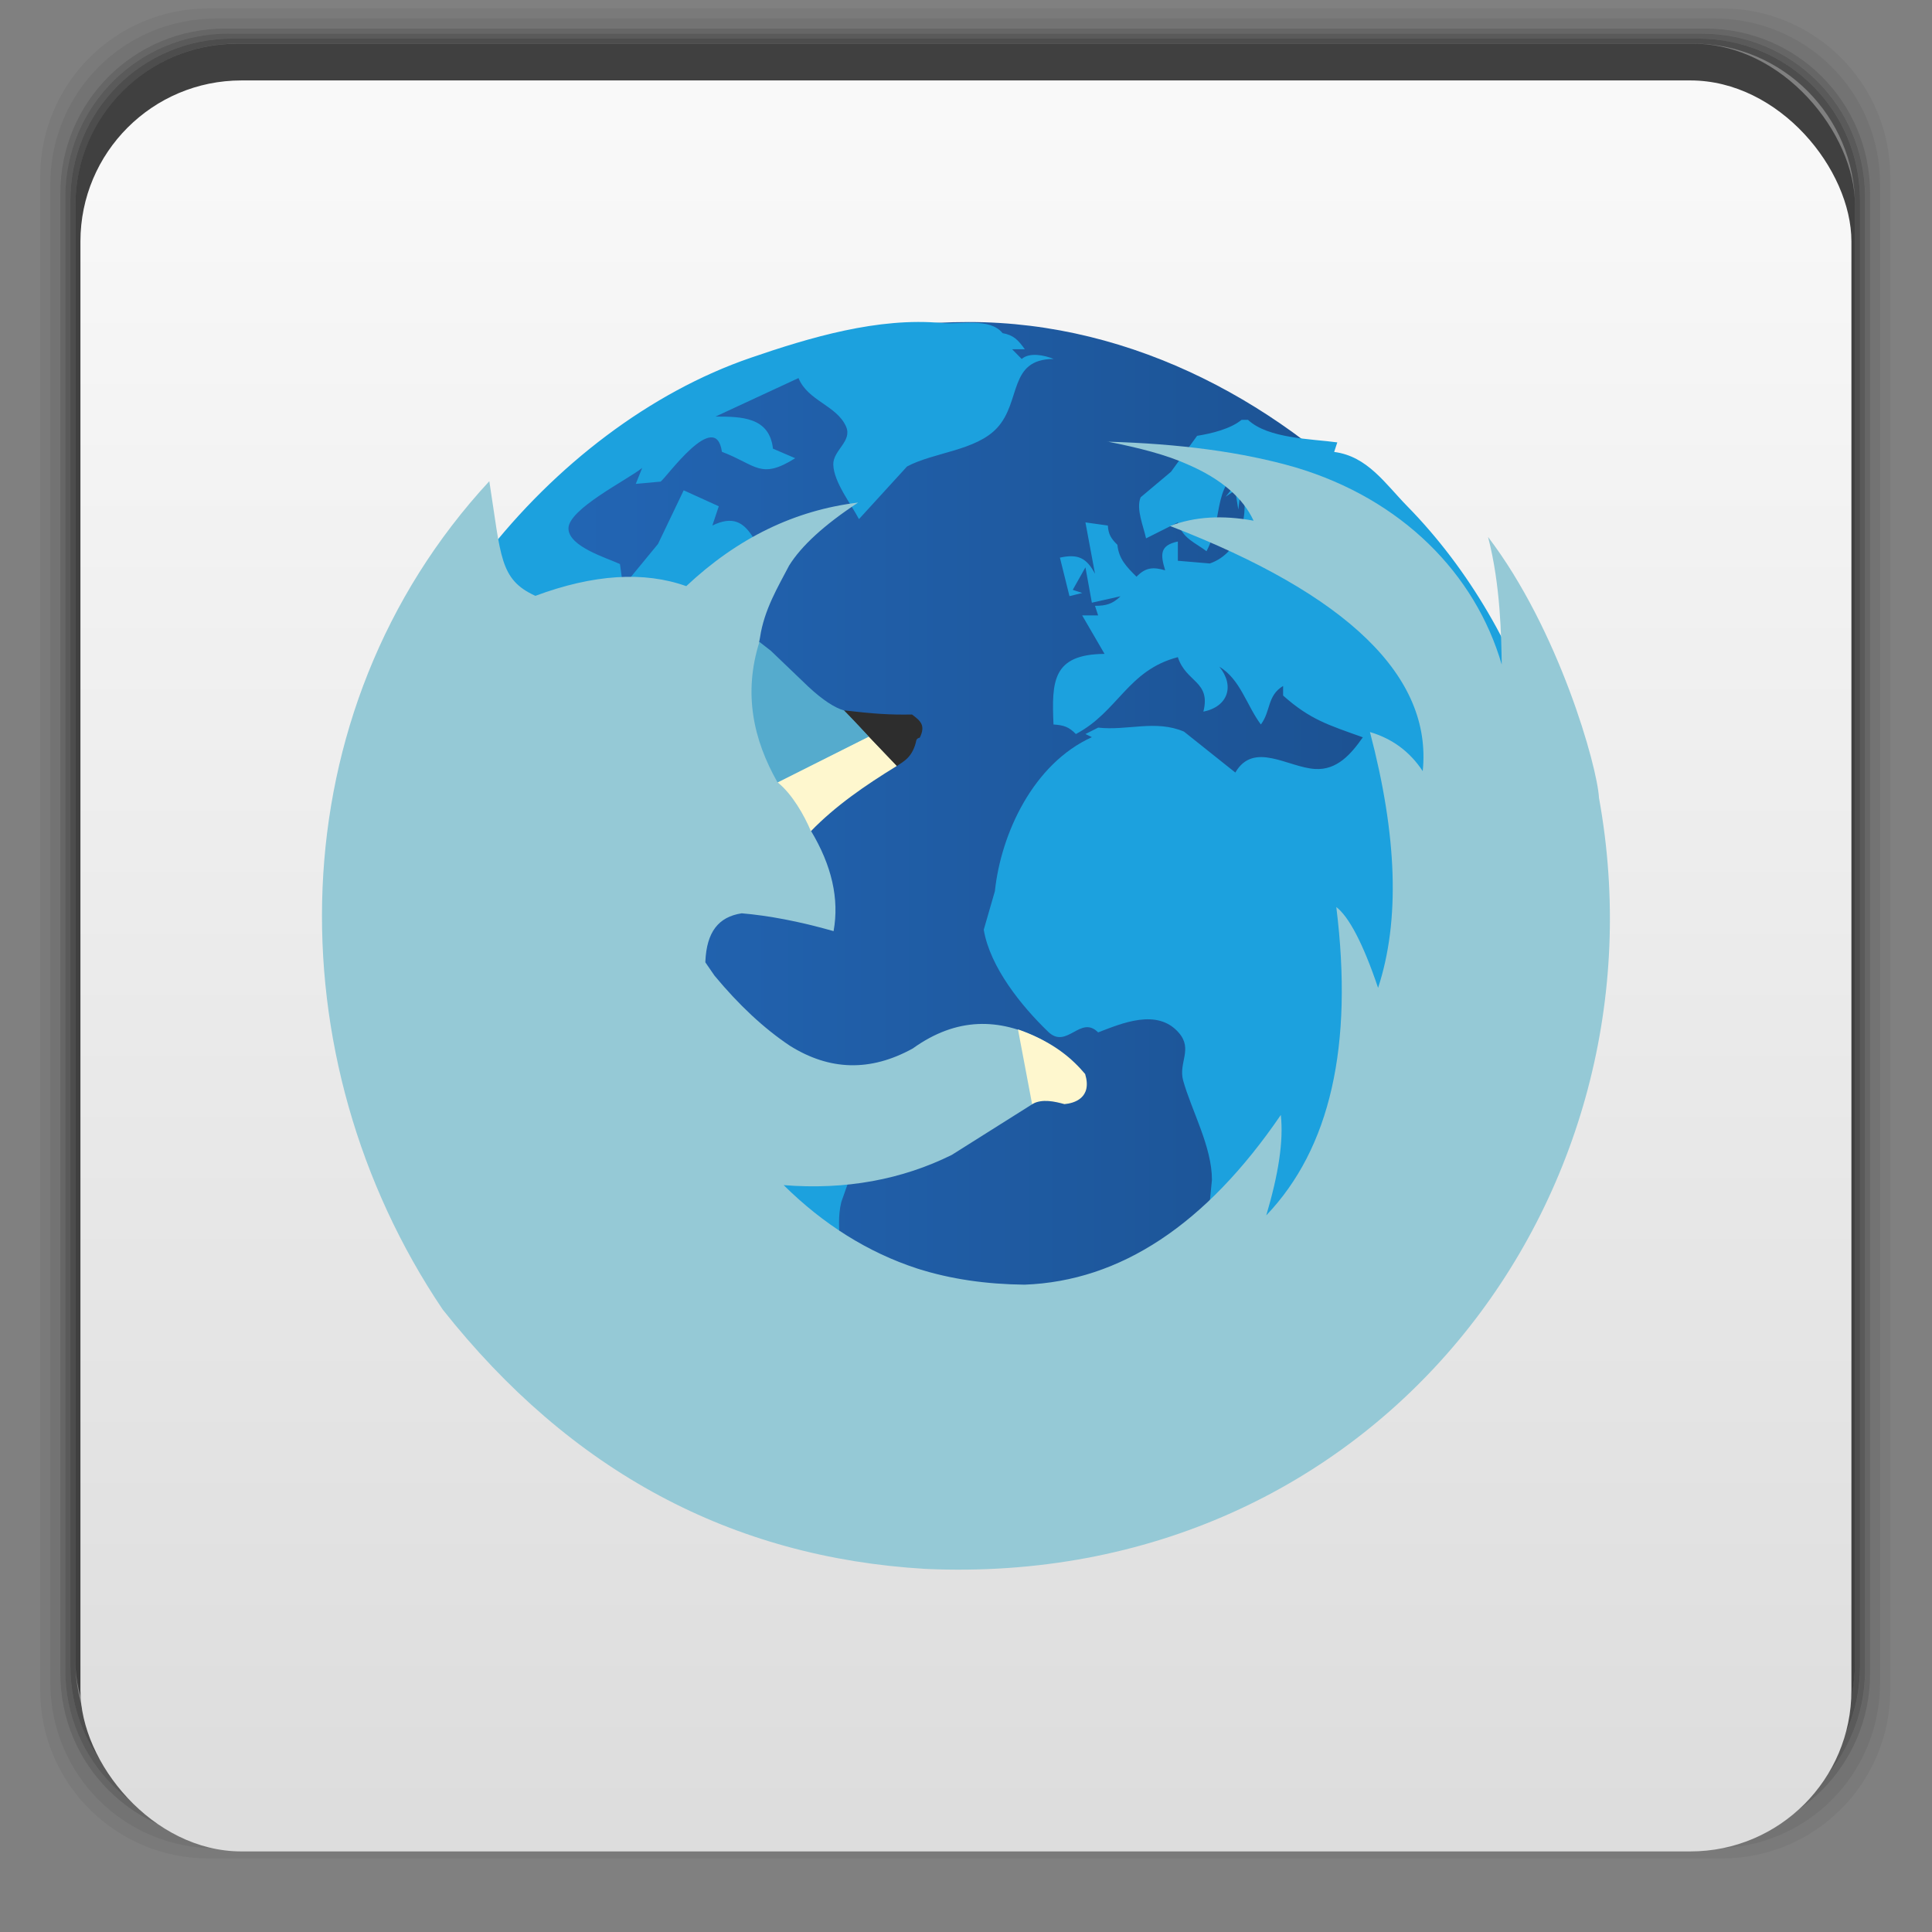 <svg xmlns="http://www.w3.org/2000/svg" xmlns:xlink="http://www.w3.org/1999/xlink" width="48" viewBox="0 0 13.547 13.547" height="48">
 <rect x="0" y="0" width="13.547" height="13.547" fill="#808080" stroke="none"/>
 <defs>
  <linearGradient id="0">
   <stop stop-color="#246abc"/>
   <stop offset="1" stop-color="#1a4d8a"/>
  </linearGradient>
  <linearGradient gradientTransform="matrix(0.282,0,0,0.282,0,-283.453)" xlink:href="#2" id="1" y1="1050.36" x2="0" y2="1006.36" gradientUnits="userSpaceOnUse"/>
  <linearGradient id="2">
   <stop stop-color="#dddddd"/>
   <stop offset="1" stop-color="#fafafa"/>
  </linearGradient>
  <linearGradient xlink:href="#0" id="3" x1="2.578" x2="11.01" gradientUnits="userSpaceOnUse"/>
 </defs>
 <g transform="matrix(0.282,0,0,0.282,0,-283.453)">
  <path transform="translate(0,1004.362)" d="M 5.188,1 C 2.871,1 1,2.871 1,5.188 l 0,37.625 C 1,45.129 2.871,47 5.188,47 l 37.625,0 C 45.129,47 47,45.129 47,42.812 L 47,5.188 C 47,2.871 45.129,1 42.812,1 L 5.188,1 z m 0.188,0.25 37.25,0 c 2.292,0 4.125,1.833 4.125,4.125 l 0,37.25 c 0,2.292 -1.833,4.125 -4.125,4.125 l -37.25,0 C 3.083,46.75 1.25,44.917 1.25,42.625 l 0,-37.25 C 1.25,3.083 3.083,1.25 5.375,1.25 z" opacity="0.05"/>
  <path transform="translate(0,1004.362)" d="M 5.375,1.25 C 3.083,1.25 1.25,3.083 1.25,5.375 l 0,37.25 c 0,2.292 1.833,4.125 4.125,4.125 l 37.25,0 c 2.292,0 4.125,-1.833 4.125,-4.125 l 0,-37.25 C 46.75,3.083 44.917,1.25 42.625,1.25 l -37.25,0 z m 0.219,0.25 36.812,0 C 44.673,1.5 46.5,3.327 46.5,5.594 l 0,36.812 C 46.5,44.673 44.673,46.5 42.406,46.5 l -36.812,0 C 3.327,46.5 1.5,44.673 1.5,42.406 l 0,-36.812 C 1.5,3.327 3.327,1.5 5.594,1.5 z" opacity="0.1"/>
  <path transform="translate(0,1004.362)" d="M 5.594,1.5 C 3.327,1.5 1.5,3.327 1.5,5.594 l 0,36.812 C 1.5,44.673 3.327,46.5 5.594,46.5 l 36.812,0 C 44.673,46.5 46.5,44.673 46.5,42.406 l 0,-36.812 C 46.5,3.327 44.673,1.5 42.406,1.5 l -36.812,0 z m 0.094,0.125 36.625,0 c 2.254,0 4.062,1.809 4.062,4.062 l 0,36.625 c 0,2.254 -1.809,4.062 -4.062,4.062 l -36.625,0 c -2.254,0 -4.062,-1.809 -4.062,-4.062 l 0,-36.625 C 1.625,3.434 3.434,1.625 5.688,1.625 z" opacity="0.2"/>
  <path transform="translate(0,1004.362)" d="M 5.688,1.625 C 3.434,1.625 1.625,3.434 1.625,5.688 l 0,36.625 c 0,2.254 1.809,4.062 4.062,4.062 l 36.625,0 c 2.254,0 4.062,-1.809 4.062,-4.062 l 0,-36.625 c 0,-2.254 -1.809,-4.062 -4.062,-4.062 l -36.625,0 z m 0.094,0.125 36.438,0 c 2.241,0 4.031,1.79 4.031,4.031 l 0,36.438 c 0,2.241 -1.79,4.031 -4.031,4.031 l -36.438,0 C 3.54,46.25 1.75,44.46 1.75,42.219 l 0,-36.438 C 1.75,3.54 3.54,1.75 5.781,1.75 z" opacity="0.3"/>
  <path transform="translate(0,1004.362)" d="M 5.781,1.75 C 3.54,1.75 1.75,3.54 1.75,5.781 l 0,36.438 c 0,2.241 1.79,4.031 4.031,4.031 l 36.438,0 c 2.241,0 4.031,-1.79 4.031,-4.031 l 0,-36.438 C 46.25,3.54 44.46,1.75 42.219,1.75 l -36.438,0 z m 0.125,0.125 36.188,0 c 2.229,0 4.031,1.803 4.031,4.031 l 0,36.188 c 0,2.229 -1.803,4.031 -4.031,4.031 l -36.188,0 C 3.678,46.125 1.875,44.322 1.875,42.094 l 0,-36.188 C 1.875,3.678 3.678,1.875 5.906,1.875 z" opacity="0.4"/>
  <rect width="44.25" height="44.25" x="1.875" y="1006.24" rx="4.02" opacity="0.5"/>
 </g>
 <rect width="12.418" height="12.418" x="0.564" y="0.564" rx="1.129" fill="url(#1)"/>
 <rect height="8.467" rx="4.214" y="2.258" x="2.578" width="8.429" fill="url(#3)" fill-rule="evenodd"/>
 <path d="M 2.781,6.72 2.826,6.495 3.316,6.701 3.654,7.015 3.944,7.058 c -0.104,0.235 -0.314,0.614 -0.275,0.877 0.022,0.153 0.178,0.37 0.267,0.495 0.124,0.174 0.359,0.276 0.422,0.495 l 0.01,0.36 0.068,0.27 c -0.014,0.114 -0.12,0.313 -0.05,0.419 0.077,0.117 0.364,0.263 0.497,0.3 0.127,0.035 0.141,-0.098 0.09,-0.179 L 5.138,9.864 5.348,9.708 5.496,9.195 5.814,8.988 C 5.944,8.792 5.85,8.63 5.899,8.429 L 6.113,7.822 C 5.871,7.731 5.524,7.619 5.353,7.417 L 5.308,7.44 5.263,7.237 4.995,7.102 4.95,7.147 4.883,6.833 4.525,6.804 4.257,6.657 C 4.141,6.64 3.988,6.83 3.944,6.922 l -0.157,-0.022 0.045,-0.045 -0.134,-0.09 0.022,0.09 C 3.624,6.755 3.608,6.629 3.631,6.496 l -0.157,-0.067 -0.022,0.067 C 3.424,6.384 3.436,6.241 3.519,6.158 3.397,6.074 3.314,6.153 3.229,6.248 L 3.05,5.888 c -0.049,0.11 -0.031,0.22 -0.022,0.337 l -0.045,0 C 2.973,6.1 2.942,5.962 3.005,5.844 3.124,5.622 3.48,5.528 3.698,5.574 l -0.022,0.045 0.201,0.18 c 8.467e-4,-0.344 0.135,-0.38 0.324,-0.63 L 4.334,4.927 C 4.48,4.765 4.708,4.654 4.905,4.581 L 5.151,4.427 C 5.072,4.288 4.861,4.328 4.727,4.337 4.969,4.199 5.299,4.274 5.464,4.022 5.283,3.89 5.283,3.544 4.995,3.685 L 5.04,3.55 4.794,3.438 4.614,3.814 4.369,4.112 4.347,3.955 C 4.252,3.911 3.991,3.834 3.986,3.708 3.981,3.571 4.401,3.364 4.503,3.281 L 4.458,3.393 4.632,3.377 c 0.037,-0.023 0.386,-0.518 0.43,-0.209 0.242,0.092 0.27,0.198 0.514,0.045 L 5.42,3.146 C 5.395,2.924 5.2,2.921 5.017,2.921 L 5.599,2.651 c 0.065,0.16 0.268,0.192 0.333,0.339 0.047,0.104 -0.092,0.167 -0.089,0.268 0.004,0.124 0.124,0.275 0.18,0.382 L 6.36,3.271 c 0.186,-0.1 0.484,-0.11 0.632,-0.271 0.171,-0.186 0.077,-0.482 0.396,-0.483 -0.065,-0.027 -0.169,-0.048 -0.224,0 l -0.067,-0.068 0.089,0 C 7.139,2.384 7.108,2.35 7.03,2.336 6.94,2.225 6.733,2.277 6.605,2.265 6.158,2.223 5.676,2.367 5.263,2.509 3.856,2.992 2.595,4.549 2.54,6.091 2.534,6.266 2.682,6.344 2.755,6.478 L 2.781,6.72 M 8.707,2.943 C 8.628,3.008 8.494,3.04 8.394,3.056 L 8.211,3.308 7.998,3.487 c -0.034,0.082 0.021,0.206 0.038,0.288 L 8.259,3.663 c 0.032,0.112 0.119,0.14 0.201,0.202 0.133,-0.253 0.018,-0.495 0.335,-0.629 l -0.201,0.247 0.067,-0.045 0.022,0.135 0.022,-0.18 C 8.766,3.596 8.704,3.875 8.483,3.951 l -0.224,-0.019 0,-0.135 c -0.127,0.027 -0.123,0.09 -0.089,0.202 -0.086,-0.025 -0.138,-0.02 -0.201,0.045 C 7.9,3.975 7.845,3.92 7.835,3.82 7.791,3.777 7.772,3.747 7.768,3.685 L 7.611,3.663 7.678,4.023 C 7.618,3.91 7.557,3.883 7.432,3.91 L 7.499,4.18 7.589,4.158 7.522,4.136 7.611,3.978 7.656,4.226 7.857,4.181 C 7.801,4.235 7.756,4.248 7.678,4.248 l 0.022,0.067 -0.112,0 0.157,0.27 C 7.379,4.588 7.374,4.777 7.387,5.08 7.459,5.085 7.494,5.096 7.544,5.147 7.84,4.991 7.908,4.699 8.259,4.608 8.316,4.786 8.492,4.775 8.438,4.99 8.611,4.955 8.659,4.809 8.55,4.675 8.697,4.763 8.74,4.944 8.841,5.08 8.912,4.986 8.884,4.878 8.997,4.81 l 0,0.067 C 9.187,5.047 9.317,5.084 9.556,5.17 9.474,5.287 9.375,5.402 9.221,5.392 9.032,5.381 8.791,5.195 8.662,5.417 L 8.302,5.13 c -0.2,-0.085 -0.396,-0.005 -0.602,-0.028 l -0.089,0.045 0.045,0.022 C 7.246,5.355 7.019,5.843 6.976,6.249 l -0.078,0.27 c 0.044,0.263 0.265,0.536 0.452,0.716 0.131,0.126 0.226,-0.121 0.35,0.004 0.165,-0.063 0.415,-0.172 0.566,0.003 0.1,0.115 -0.004,0.21 0.03,0.334 0.06,0.214 0.202,0.464 0.202,0.697 L 8.443,8.834 C 8.492,9.177 8.681,9.465 8.684,9.824 8.958,9.795 9.266,9.657 9.419,9.419 L 9.484,9.219 9.597,9.08 9.555,8.859 C 9.618,8.705 9.877,8.688 9.916,8.519 9.969,8.29 9.831,8.017 9.913,7.778 10.041,7.409 10.396,7.139 10.406,6.721 l -0.268,0.022 c 0.241,-0.298 0.753,-0.448 0.492,-0.899 l -0.112,0.135 -0.045,0 C 10.387,5.797 10.25,5.778 10.249,5.552 10.459,5.733 10.676,5.739 10.875,5.957 11.092,5.839 10.874,5.325 10.816,5.147 10.622,4.556 10.305,3.996 9.869,3.551 9.713,3.392 9.589,3.199 9.355,3.169 l 0.022,-0.067 C 9.196,3.077 8.892,3.076 8.751,2.944 l -0.045,0 z" fill="#1ca1de"/>
 <path d="m 7.764,3.096 c 0.223,0.044 0.415,0.093 0.567,0.162 C 8.567,3.36 8.718,3.495 8.79,3.651 8.571,3.611 8.378,3.622 8.204,3.688 9.452,4.169 10.044,4.745 9.976,5.407 9.884,5.268 9.761,5.179 9.606,5.133 9.797,5.86 9.818,6.454 9.663,6.927 9.557,6.612 9.457,6.427 9.37,6.36 9.491,7.334 9.327,8.053 8.879,8.522 8.964,8.235 9.001,8.003 8.981,7.818 8.455,8.588 7.855,8.983 7.184,9.008 6.918,9.005 6.667,8.97 6.432,8.895 6.086,8.782 5.773,8.585 5.495,8.31 5.929,8.345 6.325,8.271 6.674,8.098 L 7.247,7.737 C 7.32,7.684 7.39,7.69 7.458,7.722 7.598,7.703 7.634,7.662 7.594,7.533 7.505,7.458 7.426,7.358 7.295,7.285 7.008,7.14 6.71,7.129 6.4,7.352 6.102,7.516 5.817,7.507 5.539,7.333 5.356,7.211 5.18,7.046 5.01,6.841 l -0.064,-0.093 0,-0.007 C 4.955,6.537 5.036,6.429 5.201,6.404 5.388,6.42 5.603,6.46 5.845,6.529 5.886,6.302 5.832,6.068 5.686,5.825 l 0.005,-0.027 C 5.918,5.592 6.106,5.469 6.278,5.373 6.34,5.291 6.366,5.262 6.411,5.188 c -0.01,-0.022 0.01,-0.033 0.023,-0.022 0.013,-0.062 0.014,-0.054 -0.042,-0.134 C 6.225,5.072 6.037,5.024 5.909,4.992 5.843,4.973 5.754,4.933 5.652,4.837 l -0.261,-0.249 -0.068,-0.086 0.006,-0.031 C 5.358,4.275 5.455,4.116 5.533,3.966 5.618,3.829 5.777,3.682 6.017,3.524 5.571,3.578 5.171,3.773 4.812,4.11 4.515,4.004 4.16,4.027 3.754,4.178 l -0.111,0.018 c -0.006,0.003 0.054,0.023 0.047,0.026 l 0.064,-0.044 C 3.502,4.063 3.514,3.904 3.431,3.374 1.934,4.993 1.919,7.424 3.104,9.182 4.003,10.318 5.13,10.921 6.489,11.001 9.65,11.144 11.72,8.389 11.212,5.595 11.2,5.373 10.93,4.415 10.434,3.765 c 0.088,0.336 0.093,0.704 0.096,0.895 C 10.345,4.024 9.83,3.499 9.083,3.277 8.714,3.17 8.271,3.111 7.764,3.097 z" fill="#95c9d6"/>
 <path d="m 7.237,7.742 c 0.071,-0.04 0.16,-0.018 0.227,0 0.067,-0.006 0.196,-0.042 0.145,-0.211 C 7.523,7.429 7.393,7.308 7.138,7.218 z" fill="#fef7ce"/>
 <path d="m 5.916,4.981 0.37,0.392 c 0.052,-0.035 0.115,-0.064 0.14,-0.185 0.005,-0.008 0.012,-0.014 0.023,-0.015 C 6.494,5.083 6.45,5.052 6.395,5.01 6.238,5.013 6.124,5.005 5.916,4.981 z" fill="#2d2d2d"/>
 <path d="M 5.686,5.828 C 5.64,5.718 5.555,5.568 5.453,5.486 L 6.091,5.165 6.288,5.371 C 6.064,5.509 5.86,5.649 5.686,5.828 z" fill="#fef7ce"/>
 <path d="M 5.325,4.501 C 5.211,4.862 5.282,5.187 5.452,5.486 L 6.092,5.165 C 6.007,5.072 5.919,4.982 5.919,4.982 5.853,4.963 5.769,4.909 5.667,4.814 l -0.262,-0.251 z" fill="#55abcd"/>
</svg>
